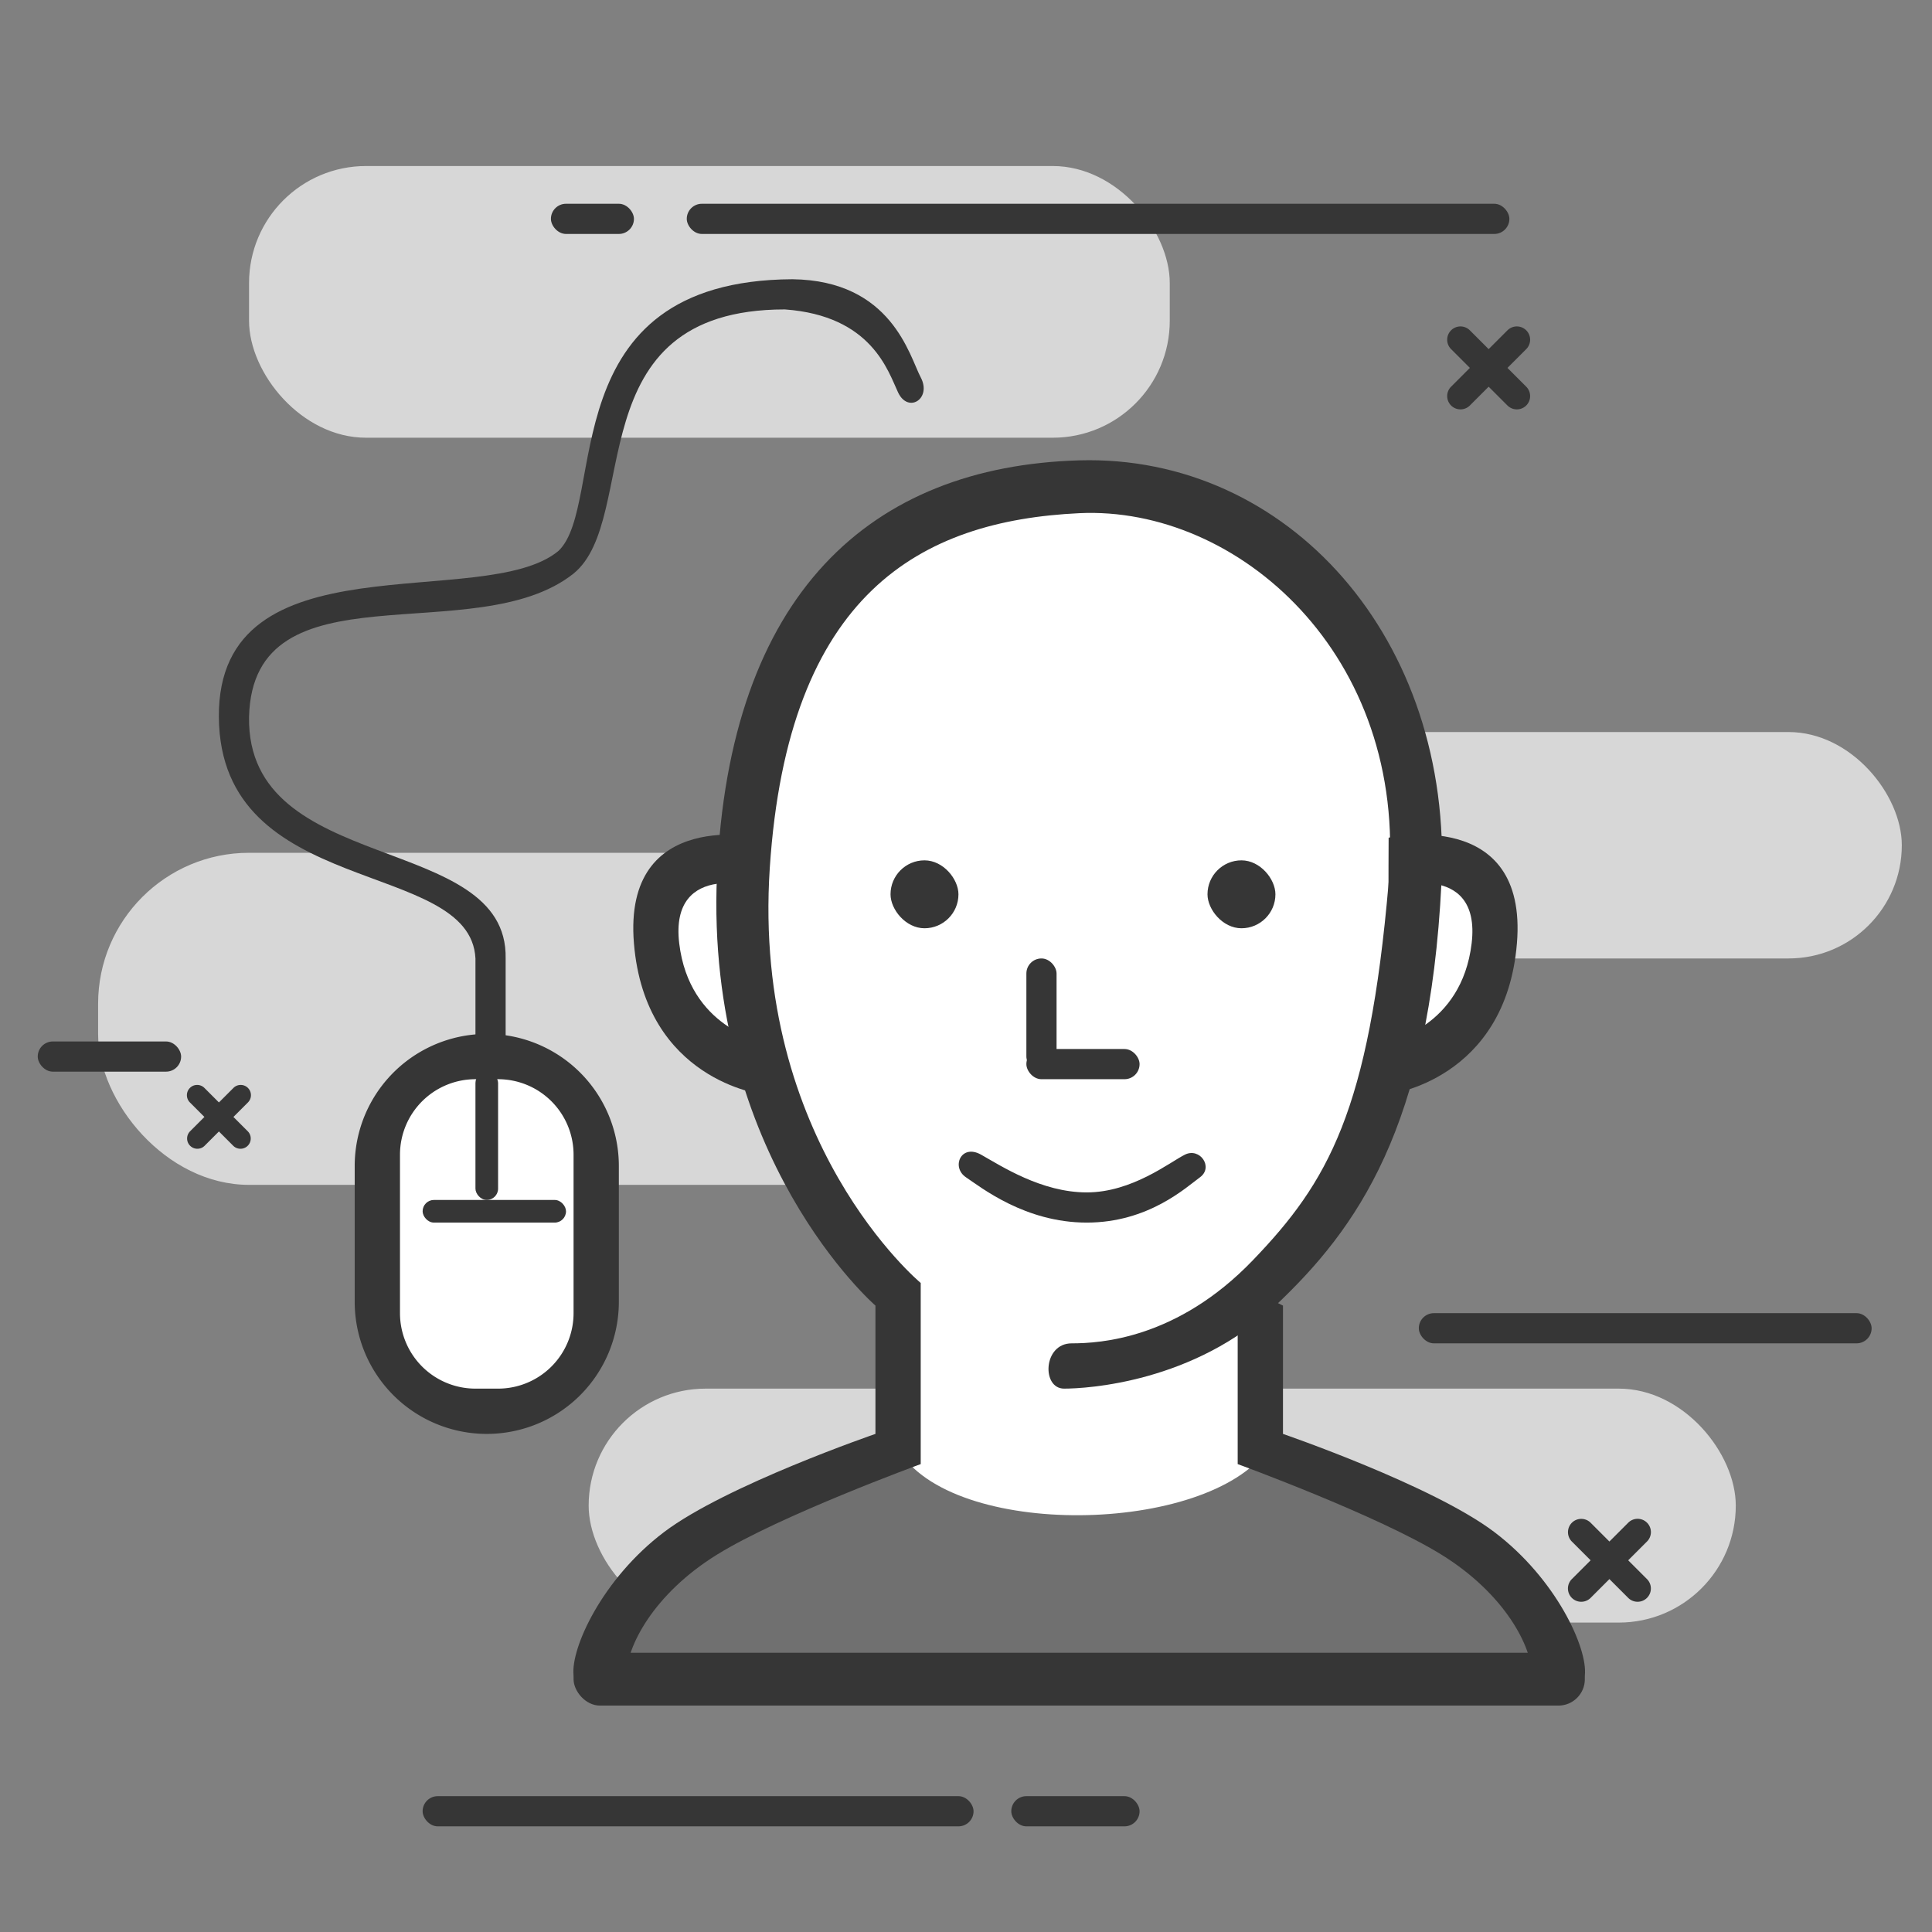 <svg id="x" xmlns="http://www.w3.org/2000/svg" width="256" height="256" viewBox="0 0 256 256">
  <rect x="0" y="0" width="256" height="256" fill="#808080" stroke="none"/>
  <defs>
    <style>
      .cls-1 {
        fill: #d7d7d7;
      }

      .cls-2, .cls-3 {
        fill: #363636;
      }

      .cls-3, .cls-4, .cls-5 {
        fill-rule: evenodd;
      }

      .cls-4 {
        fill: #fff;
      }

      .cls-5 {
        fill: #707070;
      }
    </style>
  </defs>
  <rect id="Rounded_Rectangle_2" data-name="Rounded Rectangle 2" class="cls-1" x="78" y="184" width="152" height="31" rx="15.5" ry="15.5"/>
  <rect id="Rounded_Rectangle_2_copy" data-name="Rounded Rectangle 2 copy" class="cls-1" x="33" y="22" width="122" height="36" rx="15.5" ry="15.5"/>
  <rect id="Rounded_Rectangle_3" data-name="Rounded Rectangle 3" class="cls-1" x="13" y="113" width="160" height="44" rx="20" ry="20"/>
  <rect id="Rounded_Rectangle_4" data-name="Rounded Rectangle 4" class="cls-1" x="136" y="97" width="116" height="30" rx="15" ry="15"/>
  <rect id="Rounded_Rectangle_7" data-name="Rounded Rectangle 7" class="cls-2" x="91" y="27" width="109" height="4" rx="2" ry="2"/>
  <rect id="Rounded_Rectangle_7_copy" data-name="Rounded Rectangle 7 copy" class="cls-2" x="73" y="27" width="11" height="4" rx="2" ry="2"/>
  <rect id="Rounded_Rectangle_7_copy_2" data-name="Rounded Rectangle 7 copy 2" class="cls-2" x="56" y="238" width="73" height="4" rx="2" ry="2"/>
  <rect id="Rounded_Rectangle_7_copy_4" data-name="Rounded Rectangle 7 copy 4" class="cls-2" x="188" y="174" width="60" height="4" rx="2" ry="2"/>
  <rect id="Rounded_Rectangle_7_copy_5" data-name="Rounded Rectangle 7 copy 5" class="cls-2" x="5" y="138" width="19" height="4" rx="2" ry="2"/>
  <rect id="Rounded_Rectangle_7_copy_3" data-name="Rounded Rectangle 7 copy 3" class="cls-2" x="134" y="238" width="17" height="4" rx="2" ry="2"/>
  <path id="Rounded_Rectangle_7_copy_6" data-name="Rounded Rectangle 7 copy 6" class="cls-3" d="M27.086,144.157l5.767,5.767a1.36,1.36,0,0,1-1.922,1.923l-5.767-5.768A1.359,1.359,0,1,1,27.086,144.157Z"/>
  <path id="Rounded_Rectangle_7_copy_7" data-name="Rounded Rectangle 7 copy 7" class="cls-3" d="M30.931,144.157l-5.767,5.767a1.36,1.36,0,0,0,1.922,1.923l5.767-5.768A1.359,1.359,0,1,0,30.931,144.157Z"/>
  <path id="Rounded_Rectangle_7_copy_6-2" data-name="Rounded Rectangle 7 copy 6" class="cls-3" d="M210.765,201.77l7.469,7.468a1.76,1.76,0,1,1-2.489,2.49l-7.469-7.469A1.76,1.76,0,0,1,210.765,201.77Z"/>
  <path id="Rounded_Rectangle_7_copy_7-2" data-name="Rounded Rectangle 7 copy 7" class="cls-3" d="M215.745,201.77l-7.469,7.468a1.76,1.76,0,0,0,2.489,2.49l7.469-7.469A1.76,1.76,0,1,0,215.745,201.77Z"/>
  <path id="Rounded_Rectangle_7_copy_6-3" data-name="Rounded Rectangle 7 copy 6" class="cls-3" d="M194.765,43.77l7.469,7.469a1.76,1.76,0,1,1-2.489,2.49l-7.469-7.469A1.76,1.76,0,1,1,194.765,43.77Z"/>
  <path id="Rounded_Rectangle_7_copy_7-3" data-name="Rounded Rectangle 7 copy 7" class="cls-3" d="M199.745,43.77l-7.469,7.469a1.76,1.76,0,0,0,2.489,2.49l7.469-7.469A1.76,1.76,0,1,0,199.745,43.77Z"/>
  <path class="cls-4" d="M118,207l2-34-10-12-9-20-8-3-6-9,1-10,10-5,7-25,11-15,10-6,12-3h13l12,5,11,7,6,9,5,10,2,12,1,7,7,2,3,5-1,7-3,7-9,4-10,22-9,10v35H118Z"/>
  <path class="cls-5" d="M119,192c7,12,41,11.4,49,0,17.4,8,29,14,29,14l9,16L80,223l9-15S105.2,198,119,192Z"/>
  <path class="cls-3" d="M88,203c8.2-6.2,28-13,28-13V173s-22.6-19.6-21-57,20.4-54.2,48-55,49.6,23.6,48,56-11.2,45.8-22,56-25,11-28,11-2.8-6,1-6,14-.6,24-11,15.4-19.8,18-50-20-50-41-49-38.6,10.6-41,47,20,55,20,55v24s-18.6,6.8-27,12-12,12.2-12,16-6.6,3.6-7,0S79.8,209.2,88,203Z"/>
  <path id="Shape_1_copy" data-name="Shape 1 copy" class="cls-3" d="M164,170v24s18.6,6.8,27,12,12,12.2,12,16,6.6,3.6,7,0-3.8-12.8-12-19-28-13-28-13V173"/>
  <rect id="Rounded_Rectangle_8" data-name="Rounded Rectangle 8" class="cls-2" x="76" y="219" width="134" height="7" rx="3.5" ry="3.5"/>
  <path class="cls-3" d="M101,118c0.038,0.55,0-7,0-7s-18.5-4.167-17,14,17,20,17,20v-7s-9.667-1.833-11-13S100.962,117.45,101,118Z"/>
  <path id="Shape_3_copy" data-name="Shape 3 copy" class="cls-3" d="M184,118c-0.038.55,0-7,0-7s18.5-4.167,17,14-17,20-17,20v-7s9.667-1.833,11-13S184.038,117.45,184,118Z"/>
  <rect id="Rounded_Rectangle_9" data-name="Rounded Rectangle 9" class="cls-2" x="136" y="127" width="4" height="15" rx="2" ry="2"/>
  <rect id="Rounded_Rectangle_9_copy" data-name="Rounded Rectangle 9 copy" class="cls-2" x="136" y="139" width="15" height="4" rx="2" ry="2"/>
  <rect id="Rounded_Rectangle_10" data-name="Rounded Rectangle 10" class="cls-2" x="160" y="114" width="9" height="9" rx="4.5" ry="4.5"/>
  <rect id="Rounded_Rectangle_10_copy" data-name="Rounded Rectangle 10 copy" class="cls-2" x="118" y="114" width="9" height="9" rx="4.5" ry="4.5"/>
  <path class="cls-3" d="M128,156c-2-1.333-.667-4.5,2-3s8,5,14,5,11-4,13-5,3.833,1.667,2,3-6.833,6-15,6S130,157.333,128,156Z"/>
  <path class="cls-4" d="M64,140l8,2,5,5,2,4v27l-4,5-5,4H60l-5-3-3-5-2-3V150l5-6Z"/>
  <path id="Rounded_Rectangle_11" data-name="Rounded Rectangle 11" class="cls-3" d="M64.5,137A17.5,17.5,0,0,1,82,154.5v18a17.5,17.5,0,0,1-35,0v-18A17.5,17.5,0,0,1,64.5,137ZM63,143h3a10,10,0,0,1,10,10v21a10,10,0,0,1-10,10H63a10,10,0,0,1-10-10V153A10,10,0,0,1,63,143Z"/>
  <rect id="Rounded_Rectangle_12" data-name="Rounded Rectangle 12" class="cls-2" x="63" y="142" width="3" height="17" rx="1.5" ry="1.5"/>
  <rect id="Rounded_Rectangle_13" data-name="Rounded Rectangle 13" class="cls-2" x="56" y="159" width="19" height="3" rx="1.5" ry="1.5"/>
  <path class="cls-3" d="M63,138V127c-0.667-13.333-33.833-7.833-34-32S64.167,81.167,74,73c6.5-6.167-1.167-35.833,31-36,13.167,0.167,15.5,10.167,17,13s-1.667,4.833-3,2-3.5-10.167-15-11C76.167,41,85,68.667,76,76,63,86.333,33.5,74.5,33,95c-0.333,21.167,34.333,15.167,34,32v11H63Z"/>
</svg>
